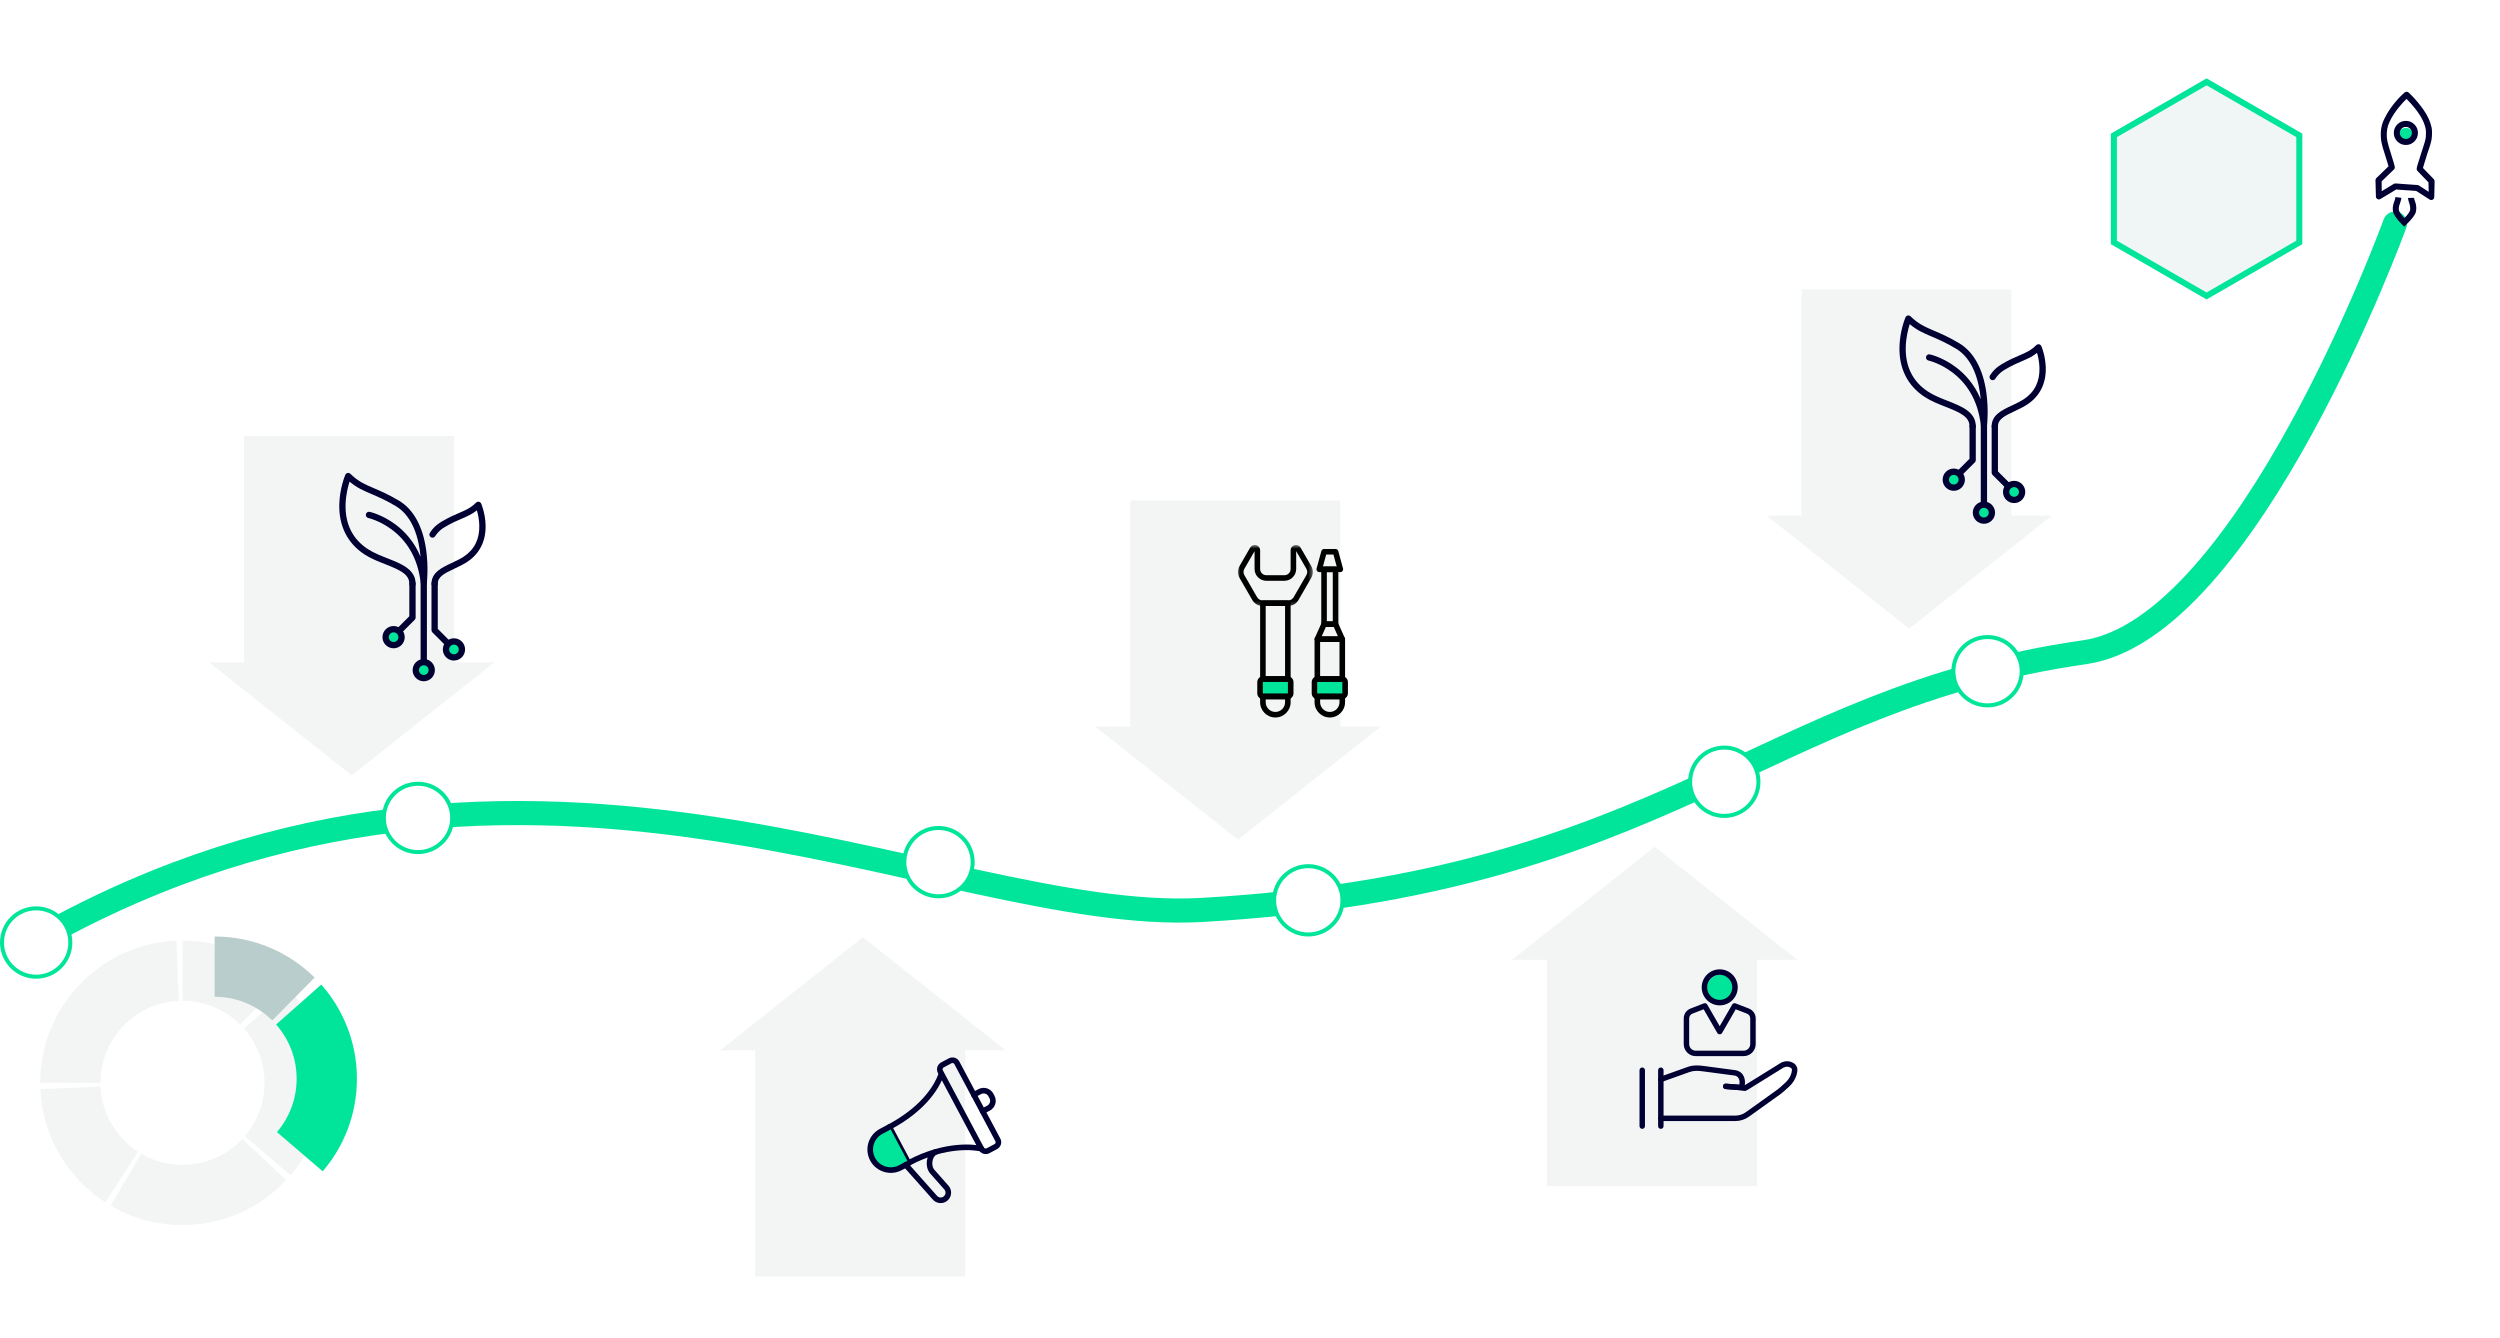 <svg fill="none" height="333" viewBox="0 0 622 333" width="622" xmlns="http://www.w3.org/2000/svg" xmlns:xlink="http://www.w3.org/1999/xlink"><filter id="a" color-interpolation-filters="sRGB" filterUnits="userSpaceOnUse" height="114.42" width="103.02" x="257.5" y="109.5"><feFlood flood-opacity="0" result="BackgroundImageFix"/><feColorMatrix in="SourceAlpha" result="hardAlpha" type="matrix" values="0 0 0 0 0 0 0 0 0 0 0 0 0 0 0 0 0 0 127 0"/><feOffset dx="-17" dy="3"/><feGaussianBlur stdDeviation="7.5"/><feColorMatrix type="matrix" values="0 0 0 0 0 0 0 0 0 0 0 0 0 0 0 0 0 0 0.349 0"/><feBlend in2="BackgroundImageFix" mode="normal" result="effect1_dropShadow_575_2792"/><feBlend in="SourceGraphic" in2="effect1_dropShadow_575_2792" mode="normal" result="shape"/></filter><filter id="b" color-interpolation-filters="sRGB" filterUnits="userSpaceOnUse" height="114.42" width="103.02" x="37" y="93.5"><feFlood flood-opacity="0" result="BackgroundImageFix"/><feColorMatrix in="SourceAlpha" result="hardAlpha" type="matrix" values="0 0 0 0 0 0 0 0 0 0 0 0 0 0 0 0 0 0 127 0"/><feOffset dx="-17" dy="3"/><feGaussianBlur stdDeviation="7.5"/><feColorMatrix type="matrix" values="0 0 0 0 0 0 0 0 0 0 0 0 0 0 0 0 0 0 0.349 0"/><feBlend in2="BackgroundImageFix" mode="normal" result="effect1_dropShadow_575_2792"/><feBlend in="SourceGraphic" in2="effect1_dropShadow_575_2792" mode="normal" result="shape"/></filter><filter id="c" color-interpolation-filters="sRGB" filterUnits="userSpaceOnUse" height="114.42" width="103.02" x="424.5" y="57"><feFlood flood-opacity="0" result="BackgroundImageFix"/><feColorMatrix in="SourceAlpha" result="hardAlpha" type="matrix" values="0 0 0 0 0 0 0 0 0 0 0 0 0 0 0 0 0 0 127 0"/><feOffset dx="-17" dy="3"/><feGaussianBlur stdDeviation="7.5"/><feColorMatrix type="matrix" values="0 0 0 0 0 0 0 0 0 0 0 0 0 0 0 0 0 0 0.349 0"/><feBlend in2="BackgroundImageFix" mode="normal" result="effect1_dropShadow_575_2792"/><feBlend in="SourceGraphic" in2="effect1_dropShadow_575_2792" mode="normal" result="shape"/></filter><filter id="d" color-interpolation-filters="sRGB" filterUnits="userSpaceOnUse" height="114.42" width="103.02" x="164.17" y="218.17"><feFlood flood-opacity="0" result="BackgroundImageFix"/><feColorMatrix in="SourceAlpha" result="hardAlpha" type="matrix" values="0 0 0 0 0 0 0 0 0 0 0 0 0 0 0 0 0 0 127 0"/><feOffset dx="-17" dy="3"/><feGaussianBlur stdDeviation="7.5"/><feColorMatrix type="matrix" values="0 0 0 0 0 0 0 0 0 0 0 0 0 0 0 0 0 0 0.349 0"/><feBlend in2="BackgroundImageFix" mode="normal" result="effect1_dropShadow_575_2792"/><feBlend in="SourceGraphic" in2="effect1_dropShadow_575_2792" mode="normal" result="shape"/></filter><filter id="e" color-interpolation-filters="sRGB" filterUnits="userSpaceOnUse" height="114.42" width="103.02" x="361.17" y="195.67"><feFlood flood-opacity="0" result="BackgroundImageFix"/><feColorMatrix in="SourceAlpha" result="hardAlpha" type="matrix" values="0 0 0 0 0 0 0 0 0 0 0 0 0 0 0 0 0 0 127 0"/><feOffset dx="-17" dy="3"/><feGaussianBlur stdDeviation="7.5"/><feColorMatrix type="matrix" values="0 0 0 0 0 0 0 0 0 0 0 0 0 0 0 0 0 0 0.349 0"/><feBlend in2="BackgroundImageFix" mode="normal" result="effect1_dropShadow_575_2792"/><feBlend in="SourceGraphic" in2="effect1_dropShadow_575_2792" mode="normal" result="shape"/></filter><filter id="f" color-interpolation-filters="sRGB" filterUnits="userSpaceOnUse" height="84" width="92.633" x="529.184" y=".5"><feFlood flood-opacity="0" result="BackgroundImageFix"/><feColorMatrix in="SourceAlpha" result="hardAlpha" type="matrix" values="0 0 0 0 0 0 0 0 0 0 0 0 0 0 0 0 0 0 127 0"/><feOffset dx="-33" dy="7"/><feGaussianBlur stdDeviation="6"/><feColorMatrix type="matrix" values="0 0 0 0 0.316 0 0 0 0 0.367 0 0 0 0 0.353 0 0 0 0.257 0"/><feBlend in2="BackgroundImageFix" mode="normal" result="effect1_dropShadow_575_2792"/><feColorMatrix in="SourceAlpha" result="hardAlpha" type="matrix" values="0 0 0 0 0 0 0 0 0 0 0 0 0 0 0 0 0 0 127 0"/><feOffset dx="-16" dy="2"/><feGaussianBlur stdDeviation="6"/><feColorMatrix type="matrix" values="0 0 0 0 0 0 0 0 0 0 0 0 0 0 0 0 0 0 0.145 0"/><feBlend in2="effect1_dropShadow_575_2792" mode="normal" result="effect2_dropShadow_575_2792"/><feBlend in="SourceGraphic" in2="effect2_dropShadow_575_2792" mode="normal" result="shape"/></filter><filter id="g" color-interpolation-filters="sRGB" filterUnits="userSpaceOnUse" height="88.8" width="88.801" x="1" y="225"><feFlood flood-opacity="0" result="BackgroundImageFix"/><feColorMatrix in="SourceAlpha" result="hardAlpha" type="matrix" values="0 0 0 0 0 0 0 0 0 0 0 0 0 0 0 0 0 0 127 0"/><feOffset dx="-8" dy="1"/><feGaussianBlur stdDeviation="4.5"/><feColorMatrix type="matrix" values="0 0 0 0 0 0 0 0 0 0 0 0 0 0 0 0 0 0 0.352 0"/><feBlend in2="BackgroundImageFix" mode="normal" result="effect1_dropShadow_575_2792"/><feBlend in="SourceGraphic" in2="effect1_dropShadow_575_2792" mode="normal" result="shape"/></filter><mask id="h" height="16" maskUnits="userSpaceOnUse" width="19" x="308" y="135"><path clip-rule="evenodd" d="m308 135.583h18.628v15.184h-18.628z" fill="#fff" fill-rule="evenodd"/></mask><path d="m587.201 158-100.2-100.2-17.7 17.7 69.9 70.2h-152.4v24.6h152.4l-69.9 69.6 17.7 18.3z" fill="#fff"/><path d="m237.199 158-100.2-100.2-17.7 17.7 69.9 70.2h-152.4v24.6h152.4l-69.9 69.6 17.7 18.3z" fill="#fff"/><path d="m4.311 236.582c122.982-72.84 229.19-6.412 294.805-10.191 115.7-6.664 138.561-52.546 219.555-64.124 40.544-5.795 77.202-106.641 77.202-106.641" stroke="#00e599" stroke-linecap="round" stroke-linejoin="round" stroke-width="6"/><path d="m104 212c4.694 0 8.5-3.806 8.5-8.5s-3.806-8.5-8.5-8.5c-4.694 0-8.5 3.806-8.5 8.5s3.806 8.5 8.5 8.5z" fill="#fff" stroke="#00e599"/><path d="m9 243c4.694 0 8.5-3.806 8.5-8.5s-3.806-8.5-8.5-8.5c-4.694 0-8.5 3.806-8.5 8.5s3.806 8.5 8.5 8.5z" fill="#fff" stroke="#00e599"/><path d="m233.5 223c4.694 0 8.5-3.806 8.5-8.5s-3.806-8.5-8.5-8.5-8.5 3.806-8.5 8.5 3.806 8.5 8.5 8.5z" fill="#fff" stroke="#00e599"/><path d="m429 203c4.694 0 8.5-3.806 8.5-8.5s-3.806-8.5-8.5-8.5-8.5 3.806-8.5 8.5 3.806 8.5 8.5 8.5z" fill="#fff" stroke="#00e599"/><path d="m494.5 175.5c4.694 0 8.5-3.806 8.5-8.5s-3.806-8.5-8.5-8.5-8.5 3.806-8.5 8.5 3.806 8.5 8.5 8.5z" fill="#fff" stroke="#00e599"/><path d="m325.5 232.5c4.694 0 8.5-3.806 8.5-8.5s-3.806-8.5-8.5-8.5-8.5 3.806-8.5 8.5 3.806 8.5 8.5 8.5z" fill="#fff" stroke="#00e599"/><g filter="url(#a)"><path clip-rule="evenodd" d="m350.47 121.5h-52.26v56.28h-8.71l35.51 28.14 35.51-28.14h-10.05z" fill="#f3f5f5" fill-rule="evenodd"/></g><g mask="url(#h)"><path clip-rule="evenodd" d="m312.136 137.126-2.543 4.405c-.276.479-.276 1.072 0 1.551l3.189 5.524c.276.478.791.775 1.343.775h6.378c.553 0 1.067-.297 1.343-.775l3.189-5.524c.276-.479.276-1.072 0-1.551l-2.543-4.405v4.439c0 1.619-1.318 2.937-2.937 2.937h-4.482c-1.619 0-2.937-1.318-2.937-2.937zm8.367 13.641h-6.378c-1.046 0-2.02-.563-2.543-1.468l-3.19-5.524c-.523-.906-.523-2.031 0-2.937l2.649-4.589c.306-.528.905-.777 1.496-.619.589.158.986.674.986 1.284v4.651c0 .855.695 1.551 1.55 1.551h4.482c.855 0 1.55-.696 1.55-1.551v-4.651c0-.61.396-1.126.986-1.284s1.19.091 1.496.619l2.649 4.589c.523.906.523 2.031-.001 2.937l-3.188 5.524c-.524.905-1.498 1.468-2.544 1.468z" fill="#000" fill-rule="evenodd"/></g><g clip-rule="evenodd" fill-rule="evenodd"><path d="m313.969 169.494c-.054 0-.096.045-.096.101v3.128c0 .057.042.101.096.101h6.468c.053 0 .096-.044.096-.101v-3.128c0-.056-.043-.101-.096-.101z" fill="#00e599"/><path d="m327.807 169.516c-.054 0-.096.044-.096.101v3.128c0 .056.042.101.096.101h6.468c.053 0 .096-.045.096-.101v-3.128c0-.057-.043-.101-.096-.101z" fill="#00e599"/><path d="m314.905 168.24h4.819v-17.473h-4.819zm5.512 1.402c-.024 0-.049-.001-.073-.004-.018-.003-.042-.007-.067-.011h-5.927c-.025.004-.049.008-.066.011-.194.023-.39-.043-.536-.174-.147-.132-.23-.319-.23-.516v-18.874c0-.383.31-.693.693-.693h6.206c.383 0 .693.31.693.693v18.874c0 .197-.083.384-.229.516-.128.114-.293.178-.464.178z" fill="#000"/><path d="m314.905 173.975v.744c0 1.329 1.08 2.41 2.409 2.41s2.41-1.081 2.41-2.41v-.744zm2.409 4.54c-2.093 0-3.796-1.703-3.796-3.796v-1.452c0-.194.081-.379.224-.511.143-.13.332-.196.528-.179.021.002.052.006.081.011h5.928c.029-.005.058-.009.079-.011.199-.016.386.049.528.179.143.132.224.317.224.511v1.452c0 2.093-1.703 3.796-3.796 3.796z" fill="#000"/><path d="m314.285 169.627c-.05 0-.09.04-.09.09v2.782c0 .05.04.089.09.089h6.059c.05 0 .09-.039.09-.089v-2.782c0-.05-.04-.09-.09-.09zm6.059 4.348h-6.059c-.814 0-1.476-.662-1.476-1.476v-2.782c0-.814.662-1.476 1.476-1.476h6.059c.815 0 1.477.662 1.477 1.476v2.782c0 .814-.662 1.476-1.477 1.476z" fill="#000"/><path d="m328.447 168.24h4.82v-8.521h-4.82zm5.513 1.402c-.024 0-.049-.001-.073-.004-.018-.003-.042-.007-.067-.011h-5.927c-.025.004-.049.008-.066.011-.194.023-.39-.043-.536-.174-.147-.132-.23-.319-.23-.516v-9.922c0-.382.311-.693.693-.693h6.206c.383 0 .694.311.694.693v9.922c0 .197-.084.384-.23.516-.128.114-.294.178-.464.178z" fill="#000"/><path d="m328.447 173.975v.744c0 1.329 1.081 2.41 2.41 2.41s2.41-1.081 2.41-2.41v-.744zm2.41 4.54c-2.093 0-3.796-1.703-3.796-3.796v-1.452c0-.194.081-.379.224-.511.143-.13.332-.196.528-.179.021.002.051.006.081.011h5.928c.029-.005.058-.009.079-.011.199-.016.386.049.528.179.143.132.224.317.224.511v1.452c0 2.093-1.703 3.796-3.796 3.796z" fill="#000"/><path d="m327.828 169.627c-.05 0-.09.04-.09.09v2.782c0 .05.04.089.09.089h6.059c.05 0 .09-.039.09-.089v-2.782c0-.05-.04-.09-.09-.09zm6.059 4.348h-6.059c-.814 0-1.476-.662-1.476-1.476v-2.782c0-.814.662-1.476 1.476-1.476h6.059c.815 0 1.477.662 1.477 1.476v2.782c0 .814-.662 1.476-1.477 1.476z" fill="#000"/><path d="m328.825 158.333h4.064l-1.049-2.337h-1.967zm5.135 1.387h-6.207c-.234 0-.454-.119-.581-.317-.128-.197-.147-.446-.051-.661l1.671-3.723c.112-.249.36-.409.632-.409h2.865c.273 0 .521.16.633.409l1.67 3.723c.097.215.077.464-.05.661-.128.198-.347.317-.582.317z" fill="#000"/><path d="m330.117 154.61h1.478v-12.269h-1.478zm2.172 1.386h-2.865c-.383 0-.694-.31-.694-.693v-13.655c0-.383.311-.693.694-.693h2.865c.383 0 .693.31.693.693v13.655c0 .383-.31.693-.693.693z" fill="#000"/><path d="m329.139 140.955h3.436l-.816-2.981h-1.806zm4.343 1.386h-5.252c-.216 0-.419-.1-.551-.272-.131-.172-.174-.396-.117-.604l1.193-4.367c.082-.302.356-.51.669-.51h2.864c.313 0 .587.208.669.51l1.194 4.367c.057.208.013.432-.118.604s-.335.272-.551.272z" fill="#000"/></g><g filter="url(#b)"><path clip-rule="evenodd" d="m129.97 105.5h-52.26v56.28h-8.71l35.51 28.14 35.51-28.14h-10.05z" fill="#f3f5f5" fill-rule="evenodd"/></g><path clip-rule="evenodd" d="m102.624 146.028c-.433 0-.784-.351-.784-.784 0-2.35-2.262-3.407-5.987-4.867-1.769-.694-3.598-1.411-5.183-2.449-4.236-2.774-6.398-7.093-6.253-12.489.108-4.01 1.438-7.166 1.495-7.299.102-.238.315-.411.569-.461.255-.05.517.029.702.211 1.927 1.898 3.583 2.607 5.876 3.588 1.709.732 3.646 1.561 6.2 3.082 3.591 2.139 5.93 6.362 6.762 12.214.617 4.337.207 8.004.189 8.158-.045.396-.38.694-.778.694h-.001c-.399 0-.734-.3-.778-.696-.351-3.107-1.257-5.884-2.693-8.252-1.145-1.888-2.63-3.526-4.414-4.869-3.037-2.287-5.886-2.923-5.914-2.929-.423-.092-.692-.509-.601-.932.092-.423.51-.692.933-.6.129.028 3.216.717 6.525 3.209 2.09 1.573 4.539 4.1 6.149 7.968-.408-4.426-1.829-10.026-6.181-12.618-2.465-1.467-4.351-2.275-6.015-2.987-2.026-.867-3.687-1.578-5.47-3.096-.385 1.204-.931 3.309-.989 5.704-.118 4.87 1.748 8.601 5.546 11.088 1.449.949 3.202 1.636 4.896 2.301 3.433 1.346 6.983 2.738 6.983 6.327 0 .433-.351.784-.784.784z" fill="#003" fill-rule="evenodd"/><path clip-rule="evenodd" d="m108.134 146.028c-.433 0-.784-.351-.784-.784 0-2.819 2.556-4.016 5.028-5.173 1.011-.474 2.056-.963 2.981-1.569 2.662-1.743 3.972-4.361 3.892-7.778-.035-1.512-.345-2.863-.606-3.745-1.21.97-2.357 1.461-3.736 2.051-1.192.51-2.542 1.088-4.303 2.137-1.33.792-1.967 1.658-2.331 2.241-.229.367-.713.48-1.08.25-.367-.229-.479-.713-.25-1.08.715-1.146 1.624-2.022 2.858-2.758 1.851-1.102 3.253-1.702 4.489-2.231 1.628-.697 2.804-1.2 4.161-2.537.184-.182.447-.261.701-.211.255.05.468.223.57.461.041.097 1.014 2.407 1.093 5.333.107 3.964-1.483 7.138-4.599 9.179-1.018.666-2.115 1.18-3.175 1.676-2.558 1.198-4.125 2.02-4.125 3.754 0 .433-.351.784-.784.784z" fill="#003" fill-rule="evenodd"/><path clip-rule="evenodd" d="m105.43 165.526c-.433 0-.784-.35-.784-.783v-19.901c0-.433.351-.784.784-.784s.784.351.784.784v19.901c0 .433-.351.783-.784.783z" fill="#003" fill-rule="evenodd"/><path d="m112.549 163.79c1.11 0 2.01-.9 2.01-2.01s-.9-2.01-2.01-2.01-2.01.9-2.01 2.01.9 2.01 2.01 2.01z" fill="#00e599"/><path d="m105.18 169.15c1.11 0 2.01-.9 2.01-2.01s-.9-2.01-2.01-2.01-2.01.9-2.01 2.01.9 2.01 2.01 2.01z" fill="#00e599"/><path d="m97.811 160.44c1.11 0 2.01-.9 2.01-2.01s-.9-2.01-2.01-2.01-2.01.9-2.01 2.01.9 2.01 2.01 2.01z" fill="#00e599"/><path clip-rule="evenodd" d="m105.431 165.526c-.664 0-1.203.54-1.203 1.203s.539 1.203 1.203 1.203c.663 0 1.202-.54 1.202-1.203s-.539-1.203-1.202-1.203zm0 3.973c-1.528 0-2.771-1.242-2.771-2.77s1.243-2.77 2.771-2.77c1.527 0 2.77 1.242 2.77 2.77s-1.243 2.77-2.77 2.77z" fill="#003" fill-rule="evenodd"/><path clip-rule="evenodd" d="m112.944 160.375c-.663 0-1.202.54-1.202 1.203s.539 1.203 1.202 1.203 1.203-.54 1.203-1.203-.54-1.203-1.203-1.203zm0 3.973c-1.527 0-2.77-1.242-2.77-2.77s1.243-2.77 2.77-2.77c1.528 0 2.771 1.242 2.771 2.77s-1.243 2.77-2.771 2.77z" fill="#003" fill-rule="evenodd"/><path clip-rule="evenodd" d="m97.927 157.323c-.663 0-1.203.539-1.203 1.203 0 .663.54 1.202 1.203 1.202s1.202-.539 1.202-1.202c0-.664-.539-1.203-1.202-1.203zm0 3.973c-1.528 0-2.771-1.243-2.771-2.77 0-1.528 1.243-2.771 2.771-2.771 1.527 0 2.77 1.243 2.77 2.771 0 1.527-1.243 2.77-2.77 2.77z" fill="#003" fill-rule="evenodd"/><path clip-rule="evenodd" d="m111.4 160.834c-.201 0-.402-.076-.555-.229l-3.264-3.264c-.147-.147-.229-.347-.229-.555v-11.542c0-.433.351-.783.783-.783.434 0 .784.35.784.783v11.218l3.035 3.034c.306.306.306.803 0 1.109-.153.153-.354.229-.554.229z" fill="#003" fill-rule="evenodd"/><path clip-rule="evenodd" d="m99.36 157.699c-.201 0-.401-.077-.554-.23-.306-.306-.306-.802 0-1.109l3.034-3.034v-8.082c0-.433.351-.783.784-.783s.784.35.784.783v8.407c0 .208-.083.407-.23.554l-3.264 3.264c-.153.153-.353.23-.554.23z" fill="#003" fill-rule="evenodd"/><g filter="url(#c)"><path clip-rule="evenodd" d="m517.47 69h-52.26v56.28h-8.71l35.51 28.14 35.51-28.14h-10.05z" fill="#f3f5f5" fill-rule="evenodd"/></g><path clip-rule="evenodd" d="m490.794 106.848c-.433 0-.784-.35-.784-.784 0-2.35-2.262-3.407-5.987-4.867-1.769-.694-3.599-1.411-5.183-2.449-4.236-2.774-6.398-7.093-6.253-12.489.108-4.01 1.438-7.166 1.495-7.299.102-.238.315-.411.569-.461.255-.05.517.029.702.211 1.927 1.898 3.583 2.607 5.876 3.589 1.709.731 3.646 1.56 6.2 3.081 3.591 2.139 5.93 6.362 6.762 12.214.617 4.337.207 8.004.189 8.158-.045.396-.38.694-.779.694h-.001c-.398 0-.733-.3-.777-.696-.351-3.107-1.257-5.884-2.694-8.252-1.145-1.888-2.629-3.526-4.413-4.869-3.037-2.287-5.886-2.923-5.914-2.929-.423-.092-.692-.509-.601-.932.092-.423.51-.692.933-.6.129.028 3.216.717 6.525 3.209 2.09 1.573 4.539 4.1 6.149 7.968-.408-4.426-1.829-10.026-6.181-12.618-2.465-1.467-4.351-2.275-6.015-2.987-2.026-.867-3.687-1.578-5.47-3.096-.385 1.204-.931 3.309-.989 5.704-.118 4.87 1.748 8.601 5.546 11.088 1.449.949 3.201 1.637 4.896 2.301 3.433 1.346 6.983 2.738 6.983 6.327 0 .434-.351.784-.784.784z" fill="#003" fill-rule="evenodd"/><path clip-rule="evenodd" d="m496.304 106.848c-.433 0-.784-.351-.784-.784 0-2.819 2.556-4.016 5.028-5.173 1.011-.474 2.056-.963 2.981-1.569 2.662-1.743 3.972-4.36 3.892-7.778-.035-1.512-.345-2.863-.606-3.745-1.21.97-2.357 1.461-3.736 2.051-1.192.51-2.542 1.088-4.303 2.137-1.33.792-1.967 1.658-2.331 2.241-.229.367-.713.48-1.08.25-.367-.229-.479-.713-.25-1.08.715-1.146 1.624-2.022 2.858-2.758 1.851-1.102 3.252-1.702 4.489-2.231 1.628-.697 2.804-1.2 4.161-2.537.184-.182.447-.261.701-.211.255.05.468.223.57.461.041.097 1.014 2.407 1.093 5.333.107 3.964-1.484 7.138-4.599 9.179-1.018.666-2.115 1.18-3.176 1.676-2.557 1.198-4.124 2.02-4.124 3.754 0 .433-.351.784-.784.784z" fill="#003" fill-rule="evenodd"/><path clip-rule="evenodd" d="m493.6 126.346c-.433 0-.784-.35-.784-.783v-19.901c0-.433.351-.784.784-.784s.784.351.784.784v19.901c0 .433-.351.783-.784.783z" fill="#003" fill-rule="evenodd"/><path d="m500.721 124.61c1.11 0 2.01-.9 2.01-2.01s-.9-2.01-2.01-2.01-2.01.9-2.01 2.01.9 2.01 2.01 2.01z" fill="#00e599"/><path d="m493.35 129.97c1.11 0 2.01-.9 2.01-2.01s-.9-2.01-2.01-2.01-2.01.9-2.01 2.01.9 2.01 2.01 2.01z" fill="#00e599"/><path d="m485.981 121.26c1.11 0 2.01-.9 2.01-2.01s-.9-2.01-2.01-2.01-2.01.9-2.01 2.01.9 2.01 2.01 2.01z" fill="#00e599"/><path clip-rule="evenodd" d="m493.6 126.346c-.663 0-1.202.54-1.202 1.203s.539 1.203 1.202 1.203c.664 0 1.203-.54 1.203-1.203s-.539-1.203-1.203-1.203zm0 3.973c-1.527 0-2.77-1.242-2.77-2.77 0-1.527 1.243-2.77 2.77-2.77 1.528 0 2.771 1.243 2.771 2.77 0 1.528-1.243 2.77-2.771 2.77z" fill="#003" fill-rule="evenodd"/><path clip-rule="evenodd" d="m501.114 121.195c-.663 0-1.202.54-1.202 1.203s.539 1.203 1.202 1.203 1.203-.54 1.203-1.203-.54-1.203-1.203-1.203zm0 3.973c-1.527 0-2.77-1.242-2.77-2.77s1.243-2.77 2.77-2.77c1.528 0 2.771 1.242 2.771 2.77s-1.243 2.77-2.771 2.77z" fill="#003" fill-rule="evenodd"/><path clip-rule="evenodd" d="m486.097 118.143c-.663 0-1.203.539-1.203 1.203 0 .663.54 1.202 1.203 1.202s1.202-.539 1.202-1.202c0-.664-.539-1.203-1.202-1.203zm0 3.973c-1.528 0-2.771-1.243-2.771-2.77 0-1.528 1.243-2.771 2.771-2.771 1.527 0 2.77 1.243 2.77 2.771 0 1.527-1.243 2.77-2.77 2.77z" fill="#003" fill-rule="evenodd"/><path clip-rule="evenodd" d="m499.568 121.654c-.2 0-.401-.076-.554-.229l-3.264-3.264c-.147-.147-.229-.347-.229-.555v-11.542c0-.433.351-.783.784-.783s.784.35.784.783v11.218l3.034 3.034c.306.306.306.803 0 1.109-.153.153-.354.229-.555.229z" fill="#003" fill-rule="evenodd"/><path clip-rule="evenodd" d="m487.53 118.519c-.201 0-.401-.077-.554-.23-.306-.306-.306-.802 0-1.109l3.034-3.034v-8.082c0-.433.351-.783.784-.783s.784.35.784.783v8.407c0 .208-.083.407-.23.554l-3.264 3.264c-.153.153-.353.23-.554.23z" fill="#003" fill-rule="evenodd"/><g filter="url(#d)"><path clip-rule="evenodd" d="m257.14 314.59h-52.26v-56.28h-8.71l35.51-28.14 35.51 28.14h-10.05z" fill="#f3f5f5" fill-rule="evenodd"/></g><path d="m247.746 285.28-1.91 1.016c-.606.322-1.359.092-1.681-.514l-10.185-19.154c-.322-.606-.091-1.36.515-1.682l1.91-1.015c.606-.323 1.359-.092 1.681.514l10.185 19.154c.322.606.091 1.359-.515 1.681z" style="fill-rule:evenodd;clip-rule:evenodd;stroke:#003;stroke-width:1.395;stroke-linecap:round;stroke-linejoin:round"/><path d="m242.295 272.38 1.475-.785c1-.531 2.24-.152 2.772.848l.258.486c.532 1 .153 2.24-.847 2.772l-1.475.784" stroke="#003" stroke-linecap="round" stroke-linejoin="round" stroke-width="1.395"/><path d="m244.151 285.795c-1.522-.326-8.687-1.454-18.111 3.557l-4.763-8.958c9.169-4.875 12.028-10.711 12.793-12.798" stroke="#003" stroke-linecap="round" stroke-linejoin="round" stroke-width="1.395"/><path clip-rule="evenodd" d="m221.277 280.395-2.053 1.091c-2.494 1.327-3.441 4.423-2.115 6.918 1.327 2.495 4.423 3.441 6.918 2.115l2.053-1.092" fill="#00e599" fill-rule="evenodd"/><path d="m221.277 280.395-2.053 1.091c-2.494 1.327-3.441 4.423-2.115 6.918 1.327 2.495 4.423 3.441 6.918 2.115l2.053-1.092" stroke="#003" stroke-linecap="round" stroke-linejoin="round" stroke-width="1.395"/><path d="m225.354 289.813 7.261 8.181c.584.658 1.543.831 2.32.417 1.088-.578 1.349-2.022.532-2.945l-3.496-3.949c-1.165-1.314-.902-4.02.78-4.915" stroke="#003" stroke-linecap="round" stroke-linejoin="round" stroke-width="1.395"/><g filter="url(#e)"><path clip-rule="evenodd" d="m454.14 292.09h-52.26v-56.28h-8.71l35.51-28.14 35.51 28.14h-10.05z" fill="#f3f5f5" fill-rule="evenodd"/></g><path d="m428.01 249.21c1.85 0 3.35-1.5 3.35-3.35s-1.5-3.35-3.35-3.35-3.35 1.5-3.35 3.35 1.5 3.35 3.35 3.35z" fill="#00e599"/><path clip-rule="evenodd" d="m427.865 242.527c-1.724 0-3.126 1.402-3.126 3.126s1.402 3.126 3.126 3.126 3.126-1.402 3.126-3.126-1.402-3.126-3.126-3.126zm0 7.61c-2.473 0-4.484-2.012-4.484-4.484s2.011-4.482 4.484-4.482c2.472 0 4.483 2.01 4.483 4.482s-2.011 4.484-4.483 4.484z" fill="#003" fill-rule="evenodd"/><path clip-rule="evenodd" d="m423.872 251.113-2.789 1.08c-.488.188-.816.667-.816 1.19v6.377c0 .912.741 1.653 1.652 1.653h11.888c.911 0 1.651-.741 1.651-1.653v-6.377c0-.523-.327-1.002-.815-1.19l-2.788-1.08-3.405 5.905c-.242.42-.933.42-1.175 0zm9.935 11.657h-11.888c-1.659 0-3.009-1.351-3.009-3.01v-6.377c0-1.08.676-2.067 1.683-2.455l3.331-1.29c.313-.119.666.004.833.293l3.106 5.389 3.106-5.389c.167-.29.52-.414.832-.293l3.331 1.29c1.007.388 1.684 1.375 1.684 2.455v6.377c0 1.659-1.35 3.01-3.009 3.01z" fill="#003" fill-rule="evenodd"/><path clip-rule="evenodd" d="m434.145 271.343c-.018 0-.037-.001-.054-.002l-4.787-.378c-.374-.029-.653-.356-.624-.73.03-.373.362-.656.73-.623l4.787.377c.374.031.653.357.623.731-.028.355-.325.625-.675.625z" fill="#003" fill-rule="evenodd"/><path clip-rule="evenodd" d="m431.744 278.917h-18.528c-.375 0-.679-.304-.679-.679s.304-.678.679-.678h18.528c.939 0 1.841-.289 2.604-.837l7.695-5.507c.375-.268.744-.569 1.099-.896.148-.136.298-.271.448-.404.425-.378.825-.734 1.184-1.16.585-.699.972-1.593 1.059-2.455.028-.269-.091-.519-.311-.65-.577-.345-1.29-.337-1.86.016l-8.82 5.468c-.471.293-1.07.275-1.523-.045s-.67-.878-.551-1.42c.025-.158.259-1.788-1.188-2.068l-7.889-1.049c-1.288-.169-2.29-.201-3.304.16l-6.943 2.48c-.352.125-.742-.057-.867-.41-.126-.353.058-.741.411-.868l6.943-2.479c1.266-.453 2.49-.418 3.938-.228l7.93 1.055c2.27.438 2.493 2.592 2.299 3.671l.018.054 8.83-5.473c1.003-.624 2.256-.636 3.272-.029.677.404 1.047 1.152.965 1.952-.114 1.126-.614 2.289-1.37 3.19-.422.502-.878.908-1.321 1.301-.143.129-.288.258-.43.388-.395.365-.809.702-1.229 1.003l-7.694 5.508c-.996.712-2.17 1.089-3.395 1.089z" fill="#003" fill-rule="evenodd"/><path clip-rule="evenodd" d="m434.145 271.343c-.018 0-.037-.001-.054-.002l-4.787-.378c-.374-.029-.653-.356-.624-.73.03-.373.362-.656.73-.623l4.787.377c.374.031.653.357.623.731-.028.355-.325.625-.675.625z" fill="#003" fill-rule="evenodd"/><path clip-rule="evenodd" d="m413.216 280.859c-.375 0-.679-.304-.679-.679v-13.911c0-.375.304-.679.679-.679.374 0 .678.304.678.679v13.911c0 .375-.304.679-.678.679z" fill="#003" fill-rule="evenodd"/><path clip-rule="evenodd" d="m408.589 280.859c-.375 0-.679-.304-.679-.679v-13.911c0-.375.304-.679.679-.679.374 0 .678.304.678.679v13.911c0 .375-.304.679-.678.679z" fill="#003" fill-rule="evenodd"/><g filter="url(#f)"><path clip-rule="evenodd" d="m598 10.5 23.816 13.75v27.5l-23.816 13.75-23.816-13.75v-27.5z" fill="#f0f5f6" fill-rule="evenodd"/><path d="m574.934 24.683 23.066-13.317 23.066 13.317v26.634l-23.066 13.317-23.066-13.317z" stroke="#00e599" stroke-width="1.5"/></g><path d="m599.989 35.282c.794-.767.816-2.034.049-2.828-.767-.795-2.033-.817-2.828-.049-.794.767-.816 2.034-.049 2.828.767.795 2.033.817 2.828.049z" fill="#00e599"/><path clip-rule="evenodd" d="m605.42 49.566c.068-.065.122-.139.162-.221s.061-.167.062-.256l.085-3.927c.013-.099.001-.201-.036-.307-.037-.105-.093-.198-.169-.276l-2.686-2.782c.048-.22.124-.495.23-.825.105-.33.21-.665.316-1.006.27-.935.603-1.973.999-3.115.395-1.142.616-2.061.661-2.756.084-.993.057-1.808-.082-2.446-.138-.638-.355-1.302-.653-1.992-.361-.824-.822-1.628-1.383-2.411s-1.104-1.481-1.629-2.092c-.526-.612-.986-1.111-1.383-1.499-.317-.31-.518-.508-.602-.591l-.042-.042c-.141-.124-.306-.188-.494-.191-.187-.003-.354.054-.5.173l-.53.48c-.354.32-.793.771-1.317 1.353-.524.582-1.078 1.28-1.661 2.093-.583.813-1.104 1.702-1.563 2.666-.344.701-.586 1.429-.726 2.184-.14.754-.179 1.569-.117 2.443.031.73.191 1.575.478 2.536.287.961.572 1.88.855 2.758.115.345.22.678.314 1s.177.611.25.866l-3.001 2.898c-.079.076-.138.161-.179.254-.04.093-.061.195-.063.305l.112 4.063c-.003.133.031.252.101.358.07.107.165.199.285.279.121.057.245.084.372.081s.252-.043.375-.118l3.936-2.368c.232.037.543.068.935.091.392.024.892.057 1.499.101l2.516.176 3.344 2.147c.109.069.233.107.371.115.138.007.263-.021.374-.085.034-.011.067-.027.1-.048.034-.022.062-.043.084-.065zm-1.161-1.843-2.442-1.585c-.054-.034-.112-.06-.173-.077-.06-.018-.123-.027-.19-.028-1.026-.074-2.152-.154-3.377-.242-1.225-.087-1.898-.138-2.019-.151-.089-.001-.174.005-.258.02-.083.016-.158.045-.225.088l-2.999 1.82-.023-2.453 3.068-2.963c.09-.087.15-.194.18-.32.03-.127.035-.256.015-.389-.072-.3-.168-.652-.288-1.058-.12-.405-.253-.841-.4-1.308-.251-.8-.518-1.667-.8-2.6-.282-.933-.445-1.715-.489-2.346-.043-.741-.009-1.426.102-2.054.11-.628.314-1.238.612-1.829.31-.669.661-1.295 1.052-1.879.391-.584.782-1.119 1.172-1.604.389-.485.756-.909 1.099-1.274.344-.364.633-.66.869-.888.239.247.546.57.92.969s.761.85 1.161 1.355c.401.504.786 1.039 1.158 1.603.371.565.684 1.136.939 1.715.266.612.452 1.177.559 1.692s.131 1.193.073 2.032c-.055.618-.275 1.487-.659 2.607-.385 1.12-.7 2.104-.947 2.95-.199.626-.357 1.137-.474 1.533-.118.396-.183.687-.198.875-.013.121-.001.235.036.341.037.106.093.198.169.276l2.719 2.816zm-2.679-14.6c-.014.829-.319 1.53-.915 2.106-.596.575-1.308.856-2.136.841-.829-.014-1.531-.32-2.106-.915s-.856-1.308-.841-2.136c.014-.829.319-1.53.915-2.106.596-.575 1.308-.856 2.136-.841.829.014 1.531.32 2.106.915s.856 1.308.841 2.136zm-1.957 1.027c-.303.293-.662.433-1.076.42-.415-.013-.763-.165-1.045-.458s-.422-.645-.421-1.06c.002-.414.155-.768.458-1.061.292-.282.648-.42 1.068-.412.42.007.771.157 1.053.449s.42.648.412 1.068c-.007.42-.157.771-.449 1.053zm-.943 21.731-.506.521-.554-.54c-1.303-1.349-2.039-2.392-2.208-3.13-.17-.737-.103-1.524.198-2.358.081-.209.157-.417.227-.626s.124-.451.162-.727l1.471.208c-.05.331-.119.631-.206.9-.088.269-.167.514-.237.734-.185.505-.249.968-.19 1.389s.517 1.097 1.374 2.029c.911-.945 1.391-1.652 1.437-2.121.047-.469-.019-.965-.197-1.487-.063-.2-.129-.414-.196-.642-.068-.227-.122-.485-.161-.773l1.493-.04c.061.266.118.471.171.616.053.144.111.306.174.484.262.811.312 1.593.15 2.348-.163.754-.963 1.825-2.402 3.215z" fill="#003" fill-rule="evenodd"/><g filter="url(#g)"><path d="m51.889 233.032c-18.853.794-33.889 16.323-33.889 35.368h15c0-10.972 8.665-19.924 19.521-20.382zm-33.855 36.942c.52 11.842 6.855 22.159 16.183 28.182l8.137-12.601c-5.406-3.49-9.036-9.44-9.334-16.239zm17.502 28.994c5.25 3.073 11.362 4.832 17.863 4.832v-15c-3.766 0-7.272-1.013-10.285-2.777zm17.863 4.832c10.184 0 19.374-4.31 25.822-11.185l-10.94-10.262c-3.731 3.978-9.012 6.447-14.882 6.447zm26.89-12.375c5.301-6.186 8.51-14.24 8.51-23.025h-15c0 5.071-1.841 9.694-4.9 13.264zm8.51-23.025c0-8.982-3.355-17.199-8.869-23.437l-11.239 9.934c3.184 3.602 5.108 8.319 5.108 13.503zm-10.516-25.178c-6.386-6.312-15.186-10.222-24.884-10.222v15c5.592 0 10.647 2.24 14.34 5.89z" fill="#f3f5f5"/></g><path d="m73.012 248.556c-5.039-4.981-11.966-8.056-19.612-8.056" stroke="#b9cdcd" stroke-width="15"/><path d="m74.596 286.545c4.18-4.879 6.705-11.217 6.705-18.145 0-7.083-2.639-13.55-6.988-18.47" stroke="#00e599" stroke-width="15"/></svg>